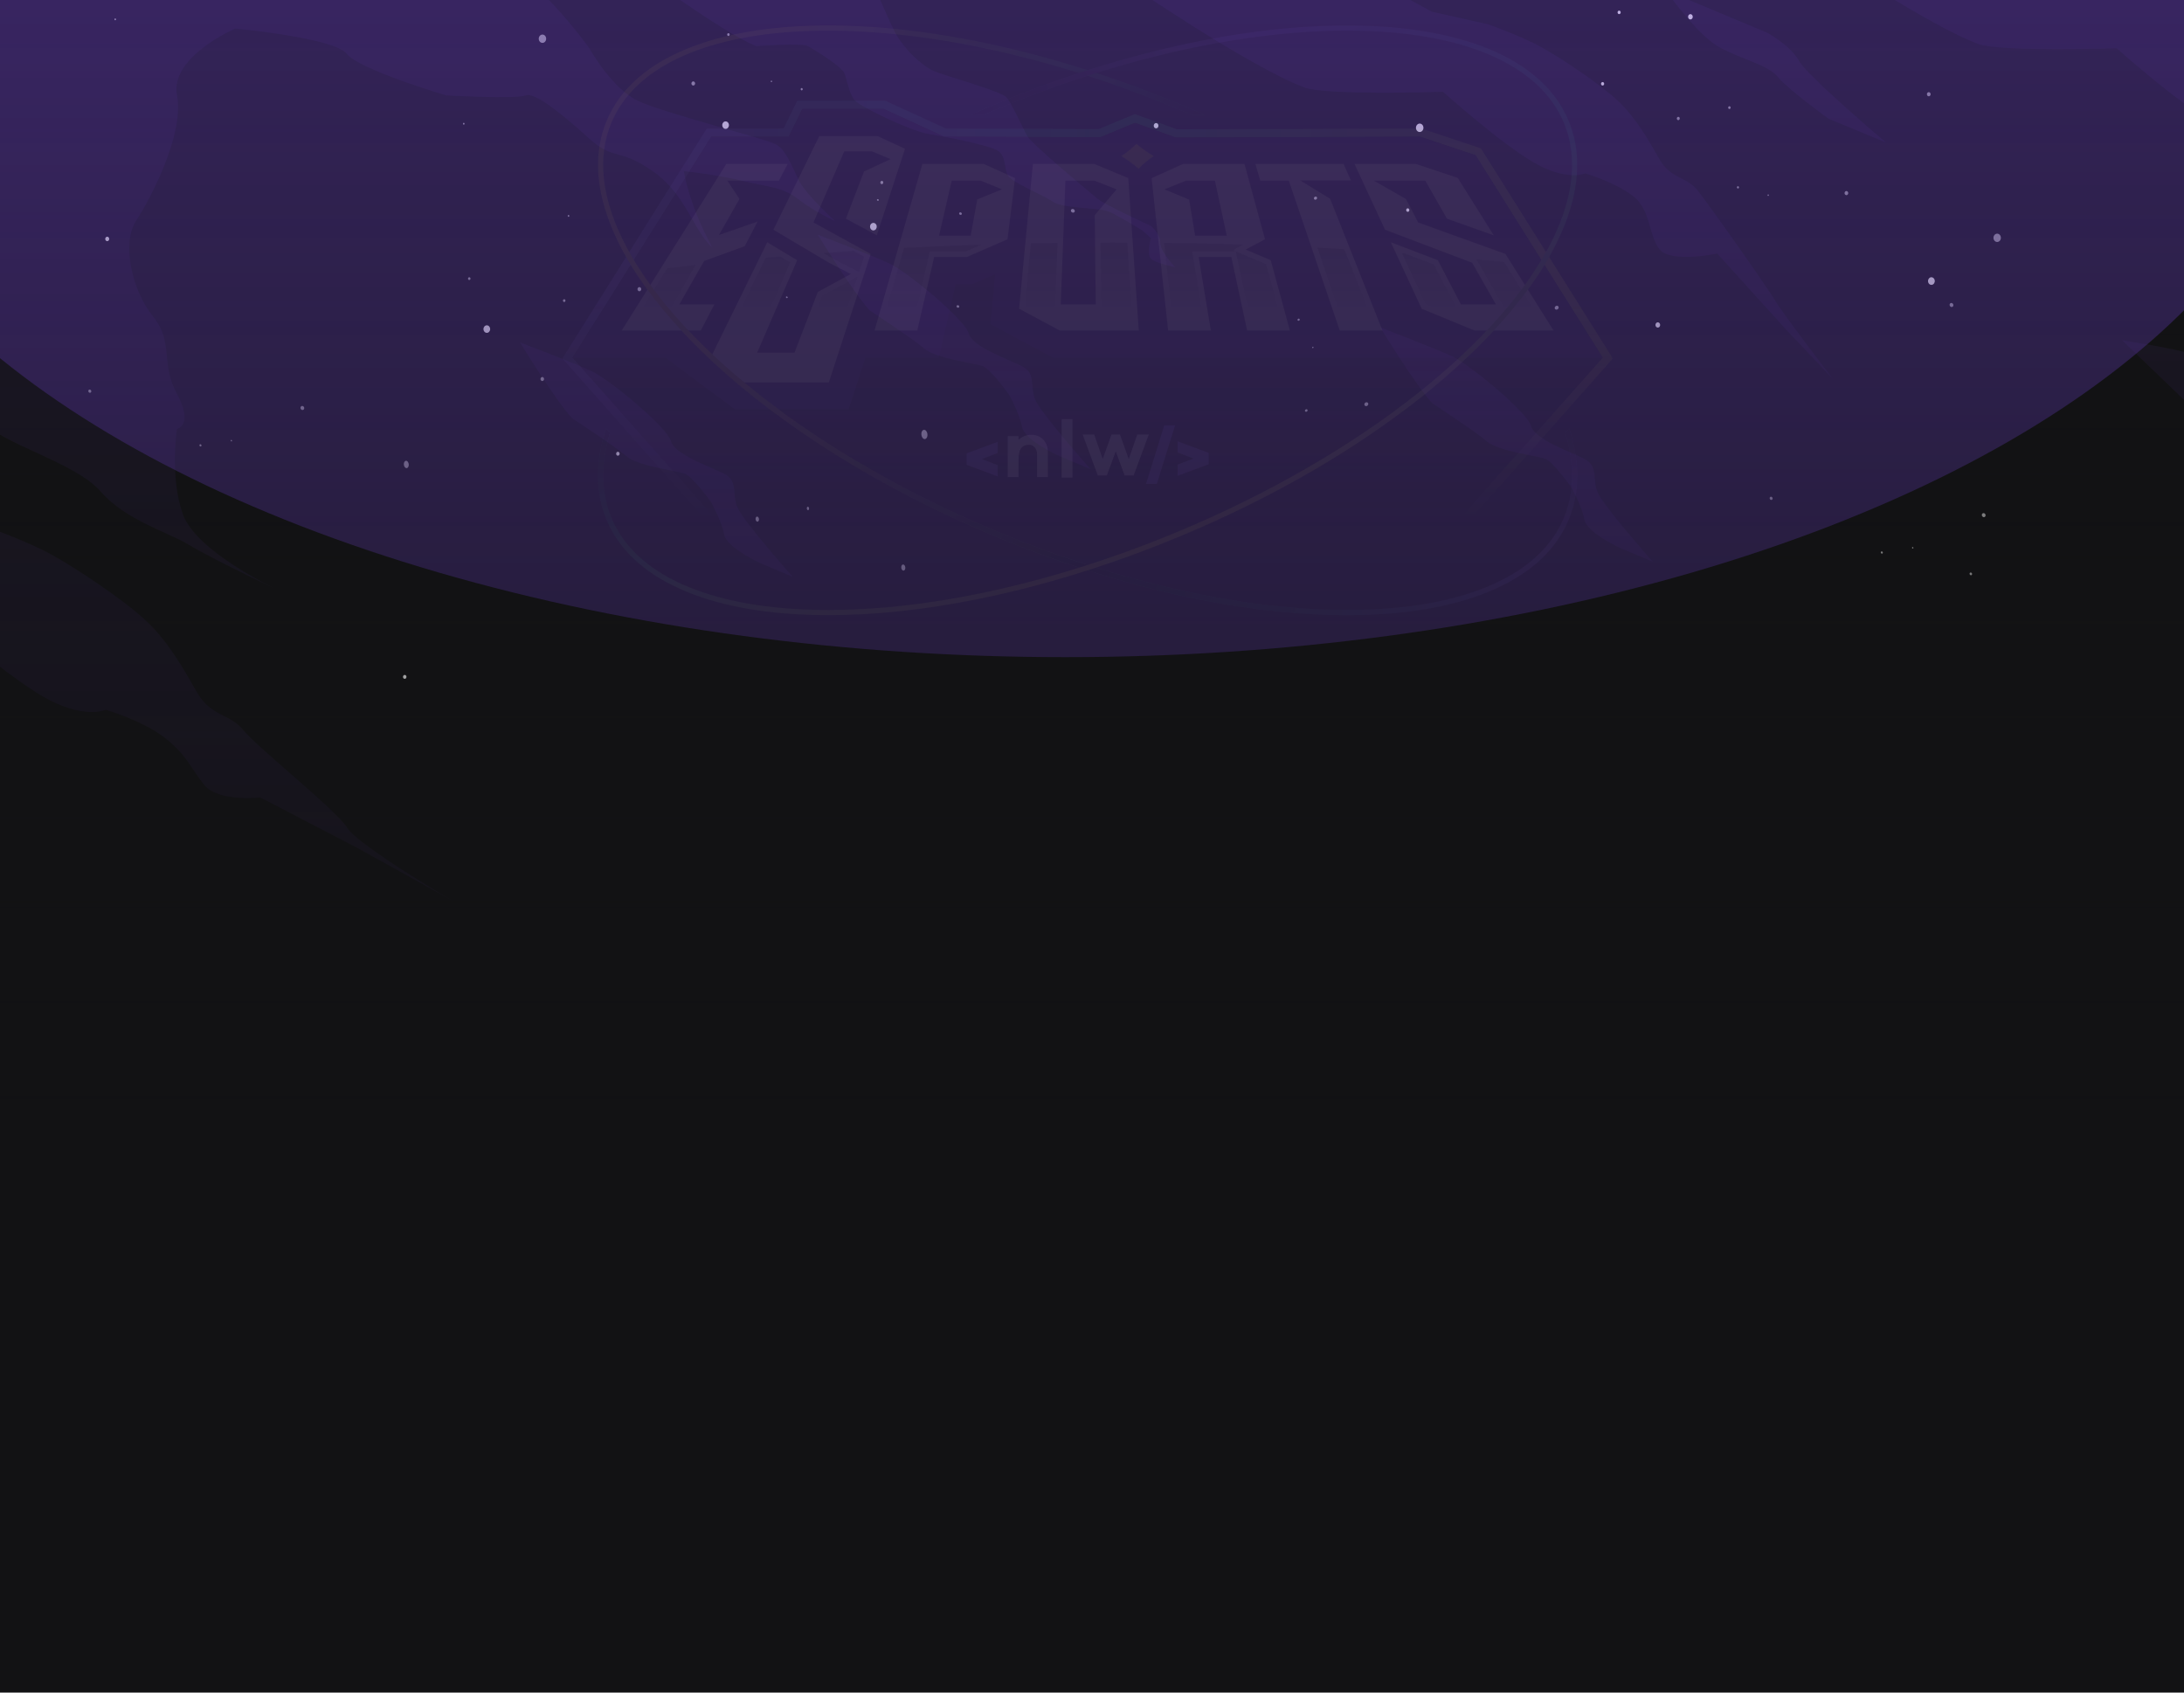 <svg width="1200" height="930" viewBox="0 0 1200 930" fill="none" xmlns="http://www.w3.org/2000/svg">
<g clip-path="url(#clip0_307_1884)">
<rect width="1200" height="930" fill="#121214"/>
<g clip-path="url(#clip1_307_1884)">
<rect width="1493.33" height="630" transform="translate(-147)" fill="#121214"/>
<g opacity="0.1">
<path fill-rule="evenodd" clip-rule="evenodd" d="M1163.02 26.529C1163.02 26.529 1194.09 54.357 1212.55 65.177C1231.02 75.997 1241.14 71.36 1241.14 71.36C1241.14 71.36 1257.44 76.118 1267.42 83.788C1277.39 91.458 1279.02 97.282 1285.2 105.013C1291.38 112.743 1310.28 110.625 1310.28 110.625L1353.37 132.982L1397.16 157.332C1397.16 157.332 1353.84 131.941 1349.25 124.21C1344.67 116.48 1309.09 88.368 1302.91 80.638C1296.72 72.907 1288.22 74.454 1282.04 63.635C1275.85 52.815 1268.9 40.443 1258.84 31.17C1248.8 21.893 1227.95 7.979 1216.73 1.795C1205.51 -4.388 1187.73 -10.572 1187.73 -10.572L1156.81 -17.529L1126.67 -34.006H988.309C988.309 -34.006 1056.18 12.62 1087.02 24.213C1098.69 28.597 1163.02 26.534 1163.02 26.534L1163.02 26.529Z" fill="#633BBC"/>
<path fill-rule="evenodd" clip-rule="evenodd" d="M477.909 170.639C477.909 170.639 501.293 185.928 507.83 191.53C514.368 197.132 535.84 199.625 540.047 201.182C544.254 202.739 554.335 216.749 554.335 216.749C554.335 216.749 560.145 227.109 561.535 234.536C562.93 241.963 581.577 250.371 581.577 250.371L599.268 257.844C599.268 257.844 571.854 227.023 568.795 219.555C565.731 212.083 569.483 205.237 561.54 201.187C553.592 197.142 534.273 190.605 532.261 183.132C530.249 175.659 498.805 149.51 488.845 144.843C478.885 140.171 449.343 128.967 449.343 128.967C449.343 128.967 468.535 160.375 477.914 170.649L477.909 170.639Z" fill="#633BBC"/>
<path fill-rule="evenodd" clip-rule="evenodd" d="M-37.684 335.008C-37.684 335.008 0.423 369.141 23.074 382.418C45.725 395.69 58.142 390.002 58.142 390.002C58.142 390.002 78.144 395.836 90.379 405.246C102.615 414.655 104.607 421.799 112.191 431.284C119.775 440.764 142.956 438.165 142.956 438.165L195.801 465.589L249.521 495.454C249.521 495.454 196.378 464.309 190.76 454.83C185.138 445.35 141.49 410.863 133.906 401.383C126.322 391.903 115.892 393.799 108.308 380.522C100.724 367.25 92.189 352.077 79.863 340.701C67.536 329.325 41.958 312.256 28.201 304.672C14.438 297.088 -7.368 289.499 -7.368 289.499L-45.293 280.965L-82.272 260.751H-252.001C-252.001 260.751 -168.755 317.944 -130.921 332.167C-116.612 337.546 -37.684 335.013 -37.684 335.013V335.008Z" fill="#633BBC"/>
<path fill-rule="evenodd" clip-rule="evenodd" d="M1226.59 246.164C1226.59 246.164 1278.23 274.937 1284.77 280.539C1291.3 286.141 1280.68 289.741 1283.74 293.028C1291.34 301.208 1330.44 312.185 1330.44 312.185C1330.44 312.185 1336.97 314.404 1338.36 321.831C1339.76 329.259 1348.51 334.067 1348.51 334.067L1366.2 341.54C1366.2 341.54 1328.8 310.193 1325.74 302.725C1322.67 295.252 1317.8 294.373 1309.86 290.328C1301.91 286.283 1275.46 275.66 1273.45 268.188C1271.43 260.715 1223.29 201.954 1213.32 197.288C1203.36 192.616 1165.87 186.918 1165.87 186.918C1165.87 186.918 1217.21 235.89 1226.59 246.164Z" fill="#633BBC"/>
<path fill-rule="evenodd" clip-rule="evenodd" d="M351.676 -15.76C351.676 -15.76 395.309 16.801 415.427 25.381C415.427 25.381 440.591 23.5 443.993 25.381C447.396 27.261 462.341 36.534 463.888 40.144C465.436 43.749 466.467 51.48 469.556 55.09C472.65 58.694 500.473 72.093 510.267 73.64C520.06 75.187 543.763 79.823 548.399 82.918C553.035 86.012 551.493 93.222 554.067 96.832C556.645 100.437 572.101 106.625 578.285 110.746C584.468 114.866 603.787 113.84 609.586 116.413C615.386 118.992 627.753 126.717 627.753 126.717L632.384 130.838C632.384 130.838 629.8 139.6 632.384 142.174C634.967 144.752 645.787 146.81 645.787 146.81C645.787 146.81 637.541 138.564 637.541 133.412C637.541 128.26 632.384 124.134 632.384 124.134C632.384 124.134 606.624 112.283 603.014 109.188C599.409 106.094 566.939 79.297 564.366 74.661C561.787 70.025 556.12 57.142 553.03 53.532C549.936 49.927 520.566 42.197 513.351 39.102C506.136 36.008 496.853 26.736 492.475 19.005C488.102 11.274 479.855 -10.123 477.277 -12.944C474.698 -15.765 469.03 -15.765 469.03 -15.765H351.666L351.676 -15.76Z" fill="#633BBC"/>
<path fill-rule="evenodd" clip-rule="evenodd" d="M786.896 221.543C786.896 221.543 810.28 236.832 816.817 242.434C823.355 248.036 844.827 250.529 849.034 252.086C853.24 253.643 863.322 267.654 863.322 267.654C863.322 267.654 869.131 278.013 870.522 285.44C871.917 292.868 890.564 301.276 890.564 301.276L908.255 308.748C908.255 308.748 880.841 277.927 877.782 270.46C874.718 262.987 878.47 256.141 870.527 252.091C862.579 248.046 843.26 241.509 841.248 234.036C839.235 226.564 807.792 200.414 797.832 195.747C787.872 191.076 758.33 179.872 758.33 179.872C758.33 179.872 777.522 211.279 786.901 221.553L786.896 221.543Z" fill="#633BBC"/>
<path fill-rule="evenodd" clip-rule="evenodd" d="M792.835 50.443C792.835 50.443 823.904 78.271 842.368 89.091C860.833 99.911 870.955 95.275 870.955 95.275C870.955 95.275 887.26 100.032 897.236 107.702C907.211 115.372 905.664 129.286 911.848 137.017C918.031 144.747 943.538 139.337 943.538 139.337L981.762 181.56L1007.03 208.129C1007.03 208.129 979.754 172.57 975.174 164.845C970.593 157.114 938.902 112.283 932.714 104.552C926.53 96.822 918.026 98.369 911.843 87.549C905.659 76.729 898.702 64.357 888.651 55.085C878.605 45.807 857.754 31.893 846.535 25.709C835.315 19.526 817.538 13.342 817.538 13.342L786.621 6.385L756.478 -10.092H618.116C618.116 -10.092 685.982 36.534 716.823 48.127C728.493 52.511 792.83 50.448 792.83 50.448L792.835 50.443Z" fill="#633BBC"/>
<path fill-rule="evenodd" clip-rule="evenodd" d="M915.139 -5.4C915.139 -5.4 931.956 18.56 943.999 25.517C956.037 32.474 971.261 35.437 976.954 42.394C982.647 49.351 1004.68 65.257 1004.68 65.257L1036.31 78.337C1036.31 78.337 993.244 41.934 988.527 33.465C983.81 25.002 971.144 18.045 971.144 18.045L915.139 -5.4Z" fill="#633BBC"/>
<path fill-rule="evenodd" clip-rule="evenodd" d="M-164.501 136.072C-164.501 136.072 -110.397 175.211 -99.537 184.625C-88.677 194.039 -59.504 193.326 -49.847 203.206C-40.19 213.085 -22.873 217.413 -10.749 230.836C1.375 244.255 41.53 254.144 55.216 269.98C68.908 285.815 92.191 292.302 103.925 299.451C115.66 306.6 152.028 323.917 152.028 323.917C152.028 323.917 107.632 303.137 100.391 282.357C93.151 261.577 97.262 235.68 97.262 235.68C97.262 235.68 106.565 233.642 97.262 216.437C87.959 199.232 95.73 188.265 84.05 173.835C72.371 159.406 66.784 133.428 74.773 121.309C82.761 109.19 101.372 73.606 97.262 52.436C93.151 31.262 129.281 15.679 129.281 15.679C129.281 15.679 183.916 20.877 190.484 29.533C197.051 38.194 245.134 52.436 245.134 52.436C245.134 52.436 283.554 54.56 288.792 52.436C294.025 50.313 310.492 64.166 323.906 76.285C337.319 88.41 339.933 81.023 358.56 93.996C377.191 106.97 380.75 126.557 391.439 136.077C391.439 136.077 379.476 115.171 375.714 93.996C375.714 93.996 394.851 96.105 408.705 99.568C422.558 103.031 429.197 102.263 438.767 109.574C448.338 116.885 458.875 121.501 458.875 121.501C458.875 121.501 442.666 106.879 438.767 98.795C434.869 90.715 431.79 82.631 426.79 79.552C421.79 76.472 365.188 62.194 350.687 55.48C336.187 48.766 323.906 26.641 323.906 26.641C323.906 26.641 290.718 -19.985 269.782 -20.693C248.845 -21.401 212.144 -31.478 198.781 -40.897C185.418 -50.316 141.319 -103.834 141.319 -103.834H-157.14L-164.501 136.072Z" fill="#633BBC"/>
<path fill-rule="evenodd" clip-rule="evenodd" d="M314.252 229.773C314.252 229.773 337.636 245.062 344.174 250.664C350.711 256.266 372.184 258.759 376.39 260.316C380.597 261.873 390.679 275.883 390.679 275.883C390.679 275.883 396.488 286.243 397.878 293.67C399.274 301.098 417.92 309.506 417.92 309.506L435.611 316.978C435.611 316.978 408.198 286.157 405.139 278.689C402.075 271.217 405.826 264.371 397.883 260.321C389.935 256.276 370.616 249.739 368.604 242.266C366.592 234.793 335.149 208.644 325.189 203.977C315.228 199.306 285.686 188.102 285.686 188.102C285.686 188.102 304.879 219.509 314.258 229.783L314.252 229.773Z" fill="#633BBC"/>
</g>
<path d="M928.806 10.683C928.098 10.683 927.523 10.029 927.523 9.223C927.523 8.418 928.098 7.764 928.806 7.764C929.515 7.764 930.089 8.418 930.089 9.223C930.089 10.029 929.515 10.683 928.806 10.683Z" fill="white"/>
<path d="M888.773 6.798C888.773 7.325 889.16 7.765 889.634 7.765C890.109 7.765 890.495 7.325 890.495 6.798C890.495 6.27 890.109 5.831 889.634 5.831C889.16 5.831 888.773 6.27 888.773 6.798Z" fill="white"/>
<path d="M911.445 177.241C910.812 176.89 910.039 177.188 909.723 177.909C909.406 178.63 909.67 179.509 910.32 179.861C910.97 180.212 911.726 179.913 912.042 179.193C912.359 178.472 912.095 177.593 911.445 177.241Z" fill="white"/>
<path d="M880.936 45.176C880.515 44.948 879.987 45.141 879.777 45.616C879.566 46.091 879.741 46.671 880.163 46.917C880.585 47.145 881.112 46.952 881.323 46.477C881.534 46.003 881.358 45.422 880.936 45.176Z" fill="white"/>
<path d="M1060.85 152.367C1059.85 152.596 1059.18 153.686 1059.39 154.829C1059.58 155.971 1060.57 156.692 1061.57 156.481C1062.57 156.253 1063.24 155.163 1063.03 154.02C1062.83 152.895 1061.85 152.156 1060.85 152.367Z" fill="white"/>
<g opacity="0.64">
<path d="M955.475 103.053C955.528 102.702 955.317 102.385 955.019 102.315C954.72 102.262 954.421 102.491 954.368 102.825C954.316 103.177 954.527 103.493 954.825 103.563C955.124 103.634 955.423 103.388 955.475 103.053Z" fill="white"/>
<path d="M971.911 107.307C971.946 107.079 971.806 106.868 971.612 106.815C971.401 106.78 971.208 106.938 971.173 107.167C971.138 107.395 971.278 107.606 971.472 107.659C971.683 107.694 971.876 107.536 971.911 107.307Z" fill="white"/>
<path d="M1013.91 107.024C1014.37 107.393 1015 107.27 1015.32 106.76C1015.65 106.25 1015.55 105.547 1015.09 105.178C1014.64 104.809 1014 104.932 1013.69 105.441C1013.35 105.951 1013.46 106.655 1013.91 107.024Z" fill="white"/>
<path d="M949.829 59.749C950.128 59.995 950.549 59.925 950.778 59.573C950.989 59.239 950.936 58.765 950.62 58.519C950.321 58.272 949.899 58.343 949.671 58.694C949.46 59.028 949.513 59.503 949.829 59.749Z" fill="white"/>
<path d="M922.155 66.009C922.594 66.009 922.946 65.587 922.946 65.077C922.946 64.567 922.559 64.181 922.12 64.198C921.68 64.198 921.329 64.62 921.329 65.13C921.329 65.64 921.716 66.027 922.155 66.009Z" fill="white"/>
<path d="M1058.74 51.771C1058.74 52.404 1059.2 52.913 1059.76 52.913C1060.32 52.913 1060.78 52.404 1060.78 51.771C1060.78 51.138 1060.32 50.628 1059.76 50.628C1059.2 50.628 1058.74 51.138 1058.74 51.771Z" fill="white"/>
<path d="M1095.31 130.672C1095.31 131.937 1096.23 132.957 1097.35 132.957C1098.48 132.957 1099.39 131.937 1099.39 130.672C1099.39 129.406 1098.48 128.386 1097.35 128.386C1096.23 128.386 1095.31 129.406 1095.31 130.672Z" fill="white"/>
</g>
<g opacity="0.64">
<path d="M63.631 10.267C63.455 10.074 63.174 10.074 62.998 10.267C62.822 10.46 62.822 10.794 62.998 10.988C63.174 11.181 63.455 11.181 63.631 10.988C63.806 10.794 63.806 10.46 63.631 10.267Z" fill="white"/>
</g>
<g opacity="0.64">
<path d="M527.2 117.805C527.481 118.104 527.956 118.174 528.255 117.928C528.553 117.699 528.571 117.26 528.272 116.943C527.991 116.644 527.517 116.574 527.218 116.82C526.919 117.049 526.901 117.488 527.2 117.805Z" fill="white"/>
<path d="M481.99 110.156C482.183 110.367 482.499 110.402 482.693 110.244C482.886 110.086 482.903 109.787 482.693 109.594C482.499 109.383 482.183 109.347 481.99 109.506C481.796 109.664 481.779 109.963 481.99 110.156Z" fill="white"/>
<path d="M526.101 167.699C525.714 167.769 525.486 168.138 525.609 168.525C525.732 168.912 526.154 169.14 526.54 169.07C526.927 169 527.155 168.63 527.032 168.244C526.909 167.857 526.488 167.628 526.101 167.699Z" fill="white"/>
<path d="M432.165 162.883C431.902 162.936 431.761 163.182 431.849 163.428C431.937 163.674 432.218 163.85 432.464 163.797C432.728 163.744 432.868 163.498 432.78 163.252C432.692 163.006 432.411 162.83 432.165 162.883Z" fill="white"/>
<path d="M588.594 115.169C588.26 115.591 588.366 116.224 588.858 116.593C589.35 116.962 590.017 116.927 590.351 116.505C590.685 116.083 590.58 115.45 590.088 115.081C589.596 114.712 588.928 114.747 588.594 115.169Z" fill="white"/>
</g>
<g opacity="0.64">
<path d="M309.519 164.651C309.256 164.95 309.238 165.424 309.519 165.723C309.8 166.022 310.205 166.04 310.486 165.723C310.749 165.424 310.767 164.95 310.486 164.651C310.222 164.352 309.8 164.335 309.519 164.651Z" fill="white"/>
<path d="M312.065 118.27C311.889 118.463 311.889 118.78 312.065 118.991C312.24 119.184 312.521 119.202 312.697 118.991C312.873 118.797 312.873 118.463 312.697 118.27C312.521 118.076 312.24 118.059 312.065 118.27Z" fill="white"/>
<path d="M258.485 152.853C258.362 152.449 257.992 152.238 257.623 152.361C257.272 152.484 257.079 152.923 257.184 153.328C257.307 153.732 257.676 153.943 258.045 153.82C258.397 153.697 258.59 153.257 258.485 152.853Z" fill="white"/>
<path d="M255.24 67.814C255.169 67.55 254.906 67.41 254.677 67.498C254.449 67.585 254.308 67.867 254.396 68.148C254.466 68.412 254.73 68.552 254.958 68.465C255.187 68.377 255.327 68.095 255.24 67.814Z" fill="white"/>
<path d="M298.511 207.347C298.071 206.995 297.456 207.136 297.158 207.628C296.859 208.121 296.964 208.806 297.404 209.158C297.843 209.509 298.458 209.369 298.757 208.877C299.056 208.384 298.95 207.699 298.511 207.347Z" fill="white"/>
</g>
<g opacity="0.64">
<path d="M439.941 48.897C439.889 49.249 440.1 49.565 440.398 49.636C440.697 49.688 440.996 49.46 441.048 49.126C441.101 48.774 440.89 48.458 440.592 48.388C440.293 48.317 439.994 48.563 439.941 48.897Z" fill="white"/>
<path d="M423.499 44.645C423.463 44.873 423.604 45.084 423.797 45.137C424.008 45.172 424.201 45.014 424.237 44.786C424.272 44.557 424.131 44.346 423.938 44.293C423.727 44.258 423.534 44.416 423.499 44.645Z" fill="white"/>
<path d="M381.497 44.943C381.04 44.574 380.408 44.697 380.091 45.207C379.758 45.717 379.863 46.42 380.32 46.789C380.777 47.158 381.409 47.035 381.726 46.526C382.06 46.016 381.954 45.312 381.497 44.943Z" fill="white"/>
<path d="M400.616 18.378C400.318 18.131 399.896 18.202 399.667 18.553C399.457 18.887 399.509 19.362 399.826 19.608C400.124 19.854 400.546 19.784 400.774 19.432C401.003 19.081 400.933 18.624 400.616 18.378Z" fill="white"/>
<path d="M484.493 99.373C484.054 99.373 483.703 99.795 483.703 100.305C483.703 100.814 484.089 101.201 484.529 101.184C484.968 101.184 485.319 100.762 485.319 100.252C485.319 99.742 484.933 99.355 484.493 99.373Z" fill="white"/>
<path d="M351.298 160.03C350.735 160.03 350.279 159.518 350.279 158.887C350.279 158.256 350.735 157.744 351.298 157.744C351.861 157.744 352.317 158.256 352.317 158.887C352.317 159.518 351.861 160.03 351.298 160.03Z" fill="white"/>
<path d="M300.092 21.279C300.092 20.013 299.178 18.994 298.053 18.994C296.928 18.994 296.015 20.013 296.015 21.279C296.015 22.545 296.928 23.565 298.053 23.565C299.178 23.565 300.092 22.545 300.092 21.279Z" fill="white"/>
</g>
<g opacity="0.64">
<path d="M1034.51 303.47C1034.42 303.136 1034.11 302.907 1033.81 302.978C1033.51 303.048 1033.33 303.364 1033.42 303.698C1033.51 304.033 1033.83 304.261 1034.13 304.191C1034.42 304.12 1034.6 303.804 1034.51 303.47Z" fill="white"/>
<path d="M1051.31 300.904C1051.26 300.676 1051.05 300.535 1050.83 300.57C1050.62 300.605 1050.52 300.834 1050.57 301.062C1050.62 301.291 1050.83 301.432 1051.05 301.396C1051.26 301.361 1051.36 301.133 1051.31 300.904Z" fill="white"/>
<path d="M1089.77 284.134C1090.34 284.292 1090.86 283.94 1090.97 283.342C1091.07 282.745 1090.69 282.129 1090.13 281.971C1089.56 281.813 1089.04 282.165 1088.93 282.762C1088.83 283.36 1089.21 283.975 1089.77 284.134Z" fill="white"/>
<path d="M1082.76 316.043C1083.13 316.148 1083.5 315.92 1083.55 315.516C1083.62 315.111 1083.36 314.707 1082.99 314.601C1082.62 314.496 1082.25 314.724 1082.2 315.129C1082.13 315.533 1082.39 315.937 1082.76 316.043Z" fill="white"/>
<path d="M973.535 274.64C973.939 274.447 974.097 273.937 973.886 273.48C973.676 273.023 973.183 272.812 972.779 272.987C972.375 273.181 972.217 273.691 972.428 274.148C972.639 274.605 973.131 274.816 973.535 274.64Z" fill="white"/>
<path d="M1071.32 167.976C1071.57 168.556 1072.2 168.855 1072.71 168.627C1073.22 168.398 1073.45 167.765 1073.18 167.185C1072.92 166.605 1072.3 166.306 1071.79 166.535C1071.28 166.763 1071.06 167.396 1071.32 167.976Z" fill="white"/>
</g>
<g opacity="0.64">
<path d="M416.984 284.971C416.844 284.215 416.316 283.705 415.824 283.863C415.332 284.004 415.034 284.76 415.192 285.516C415.35 286.272 415.86 286.781 416.352 286.623C416.844 286.465 417.142 285.727 416.984 284.971Z" fill="white"/>
<path d="M444.524 279.185C444.436 278.675 444.085 278.341 443.751 278.447C443.417 278.552 443.224 279.045 443.329 279.555C443.417 280.064 443.768 280.398 444.102 280.293C444.436 280.187 444.629 279.695 444.524 279.185Z" fill="white"/>
<path d="M507.629 241.162C508.543 241.531 509.421 240.722 509.579 239.369C509.738 238.015 509.123 236.626 508.209 236.257C507.295 235.888 506.416 236.696 506.258 238.05C506.1 239.404 506.715 240.793 507.629 241.162Z" fill="white"/>
<path d="M496.12 313.485C496.735 313.731 497.315 313.186 497.42 312.29C497.526 311.393 497.121 310.461 496.506 310.215C495.891 309.969 495.311 310.514 495.206 311.411C495.1 312.307 495.505 313.239 496.12 313.485Z" fill="white"/>
<path d="M223.869 257.071C224.537 256.649 224.8 255.471 224.449 254.434C224.097 253.396 223.289 252.904 222.621 253.326C221.953 253.748 221.69 254.926 222.041 255.963C222.393 257 223.201 257.493 223.869 257.071Z" fill="white"/>
</g>
<g opacity="0.64">
<path d="M713.821 176.151C714.12 175.957 714.225 175.588 714.067 175.325C713.909 175.061 713.54 174.99 713.241 175.184C712.942 175.377 712.837 175.746 712.995 176.01C713.153 176.274 713.522 176.344 713.821 176.151Z" fill="white"/>
<path d="M721.533 191.218C721.727 191.095 721.797 190.849 721.691 190.673C721.586 190.498 721.34 190.462 721.147 190.586C720.953 190.709 720.883 190.955 720.989 191.131C721.094 191.306 721.34 191.341 721.533 191.218Z" fill="white"/>
<path d="M749.653 222.264C749.67 222.844 750.18 223.231 750.777 223.143C751.375 223.055 751.849 222.493 751.814 221.912C751.797 221.332 751.287 220.946 750.69 221.033C750.092 221.121 749.618 221.684 749.653 222.264Z" fill="white"/>
<path d="M717.001 225.676C717.001 226.063 717.352 226.327 717.756 226.257C718.16 226.186 718.459 225.835 718.459 225.448C718.459 225.061 718.108 224.797 717.704 224.868C717.299 224.938 717.001 225.29 717.001 225.676Z" fill="white"/>
<path d="M722.122 109.502C722.42 109.819 722.983 109.819 723.352 109.467C723.721 109.133 723.773 108.588 723.475 108.254C723.176 107.937 722.614 107.938 722.245 108.289C721.876 108.623 721.823 109.168 722.122 109.502Z" fill="white"/>
<path d="M854.646 168.311C854.171 168.733 854.083 169.401 854.452 169.823C854.821 170.245 855.507 170.245 855.981 169.823C856.456 169.401 856.544 168.733 856.175 168.311C855.805 167.889 855.12 167.889 854.646 168.311Z" fill="white"/>
</g>
<g opacity="0.64">
<path d="M110.691 244.593C110.603 244.259 110.287 244.03 109.988 244.101C109.689 244.171 109.514 244.487 109.601 244.822C109.689 245.156 110.006 245.384 110.304 245.314C110.603 245.243 110.779 244.927 110.691 244.593Z" fill="white"/>
<path d="M127.486 242.045C127.433 241.817 127.222 241.676 127.011 241.711C126.8 241.747 126.695 241.975 126.747 242.204C126.8 242.432 127.011 242.573 127.222 242.538C127.433 242.502 127.538 242.274 127.486 242.045Z" fill="white"/>
<path d="M165.953 225.252C166.516 225.41 167.043 225.058 167.148 224.461C167.254 223.863 166.867 223.248 166.305 223.089C165.743 222.931 165.215 223.283 165.11 223.881C165.004 224.478 165.391 225.094 165.953 225.252Z" fill="white"/>
<path d="M49.721 215.762C50.125 215.568 50.283 215.059 50.072 214.601C49.862 214.144 49.37 213.933 48.965 214.109C48.561 214.303 48.403 214.812 48.614 215.27C48.825 215.727 49.317 215.938 49.721 215.762Z" fill="white"/>
</g>
<path d="M781.888 69.172C781.378 68.03 780.148 67.573 779.129 68.153C778.11 68.733 777.706 70.122 778.215 71.265C778.725 72.407 779.955 72.864 780.974 72.284C781.993 71.704 782.397 70.315 781.888 69.172Z" fill="white"/>
<path d="M635.225 70.527C635.946 70.527 636.508 69.859 636.508 69.05C636.508 68.241 635.911 67.608 635.208 67.608C634.487 67.608 633.925 68.276 633.925 69.085C633.925 69.894 634.522 70.527 635.225 70.527Z" fill="white"/>
<path d="M773.51 116.395C773.985 116.395 774.371 115.956 774.354 115.411C774.354 114.883 773.95 114.444 773.475 114.461C773.001 114.461 772.614 114.901 772.632 115.446C772.632 115.973 773.036 116.413 773.51 116.395Z" fill="white"/>
<path d="M481.526 123.602C481.069 122.582 479.962 122.178 479.048 122.688C478.134 123.197 477.783 124.446 478.24 125.465C478.697 126.485 479.804 126.889 480.717 126.38C481.631 125.87 481.983 124.621 481.526 123.602Z" fill="white"/>
<path d="M339.508 250.393C340.035 250.393 340.457 249.901 340.457 249.303C340.457 248.705 340.017 248.23 339.49 248.23C338.963 248.23 338.541 248.723 338.541 249.32C338.541 249.918 338.981 250.393 339.508 250.393Z" fill="white"/>
<path d="M398.701 70.828C399.72 70.828 400.528 69.878 400.51 68.736C400.51 67.593 399.667 66.678 398.648 66.696C397.629 66.714 396.82 67.645 396.838 68.788C396.838 69.931 397.681 70.845 398.701 70.828Z" fill="white"/>
<path d="M59.58 132.255C60.055 131.833 60.143 131.059 59.774 130.532C59.405 130.004 58.719 129.899 58.245 130.321C57.77 130.743 57.682 131.516 58.051 132.044C58.42 132.571 59.106 132.677 59.58 132.255Z" fill="white"/>
<path d="M222.385 372.999C222.912 372.999 223.334 372.507 223.334 371.909C223.334 371.311 222.894 370.837 222.367 370.837C221.84 370.837 221.418 371.329 221.418 371.927C221.418 372.524 221.857 372.999 222.385 372.999Z" fill="white"/>
<path d="M267.507 182.883C268.526 182.883 269.335 181.934 269.317 180.791C269.317 179.648 268.473 178.734 267.454 178.751C266.435 178.769 265.627 179.701 265.644 180.844C265.644 181.986 266.488 182.9 267.507 182.883Z" fill="white"/>
<g opacity="0.4" filter="url(#filter0_f_307_1884)">
<ellipse cx="585.374" cy="14" rx="688.625" ry="347.083" fill="#633BBC"/>
</g>
<rect opacity="0.8" width="1493.33" height="756" transform="matrix(1 0 0 -1 -147.001 756)" fill="url(#paint0_linear_307_1884)"/>
<g opacity="0.05">
<g clip-path="url(#clip2_307_1884)">
<mask id="mask0_307_1884" style="mask-type:alpha" maskUnits="userSpaceOnUse" x="309" y="48" width="577" height="252">
<rect x="309" y="48.53" width="576.998" height="251.217" fill="url(#paint1_linear_307_1884)"/>
</mask>
<g mask="url(#mask0_307_1884)">
<path d="M813.681 81.524L781.068 70.629L646.757 71.05L623.507 62.697L603.835 70.869L519.772 70.639L486.463 55.366H438.031L430.54 70.634H388.329L309 196.963L397.306 296.64H797.882L886.189 196.963L813.676 81.519L813.681 81.524ZM795.846 292.121H399.343L314.635 196.503L390.836 75.153H433.367L440.854 59.885H485.477L518.776 75.153L604.73 75.388L623.622 67.537L645.971 75.569L780.337 75.148L810.708 85.292L880.554 196.493L795.846 292.111V292.121Z" fill="url(#paint2_linear_307_1884)"/>
</g>
<path d="M880.559 196.503L795.845 292.115H399.343L314.635 196.503L390.836 75.153H433.367L440.854 59.885H485.477L518.781 75.153L604.73 75.393L623.622 67.541L645.971 75.573L780.337 75.153L810.708 85.302L880.559 196.503Z" fill="url(#paint3_linear_307_1884)"/>
<path d="M880.547 196.502L810.712 85.301L780.331 75.158L645.975 75.568L623.626 67.536L604.724 75.388L518.775 75.158L485.476 59.889H440.858L433.371 75.158H390.844L314.639 196.502H365.598L404.006 225.052H466.21L475.523 196.502H515.872L525.145 156.108H534.348L546.779 150.693L544.172 178.107L578.542 196.502H880.547Z" fill="#4A357D"/>
<path d="M341.623 181.585H385.036L392.497 167.272H373.245L386.867 143.392L409.186 135.265L416.238 121.753L394.994 129.144L406.299 109.322L399.638 99.259H412.044H427.968L432.757 90.076H399.093L341.623 181.585Z" fill="white"/>
<path d="M450.162 74.802L424.96 126.226L455.517 144.362L467.507 150.557L449.361 160.411L436.555 193.785H416.002L437.981 142.976L421.562 133.157L390.52 196.487L408.931 210.134H455.386L478.401 139.553L446.949 122.243L463.879 83.109H479.012L489.311 87.438L474.743 94.239L464.8 120.166L481.749 129.274L497.243 81.758L482.2 74.802H450.162Z" fill="white"/>
<path d="M506.816 90.075L480.533 181.584H503.988L513.266 141.189H531.242L553.571 131.466L557.71 97.867L540.475 90.075H506.811H506.816ZM536.957 109.587L533.354 129.529H515.949L522.9 99.253H538.823L550.574 104.032L536.957 109.582V109.587Z" fill="white"/>
<path d="M567.529 90.075L559.962 169.639L582.281 181.584H625.694L619.924 97.867L601.198 90.075H567.534H567.529ZM601.513 118.229L602.073 167.266H582.822L585.379 99.253H601.303L613.538 104.032L601.518 118.229H601.513Z" fill="white"/>
<path d="M632.76 97.901L641.843 181.584H665.298L658.587 141.189H676.563L685.25 181.584H708.71L698.186 142.975L684.379 137.13L695.049 131.466L683.764 90.075H650.1L632.76 97.901ZM674.061 129.529H656.655L653.363 109.692L639.781 104.037L651.626 99.258H667.55L674.061 129.534V129.529Z" fill="white"/>
<path d="M692.466 99.258H708.145L736.124 181.584H759.584L730.819 109.201L714.39 99.148H742.254L738.221 90.075H689.789L692.466 99.258Z" fill="white"/>
<path d="M820.717 129.274L800.925 97.761L777.905 90.075H744.241L761.015 126.226L808.872 144.362L821.943 167.271H802.686L790.02 142.975L764.228 133.157L781.153 169.639L810.153 181.584H853.565L827.167 139.553L779.206 122.243L772.485 109.351L754.825 99.258H783.144L795.07 120.166L820.717 129.274Z" fill="white"/>
<path d="M624.411 79.11C621.954 81.507 619.171 83.729 616.114 85.746C619.457 87.783 622.634 90.105 625.602 92.672C628.119 90.105 630.891 87.783 633.874 85.746C630.461 83.729 627.288 81.507 624.411 79.11Z" fill="#E2D45C"/>
<path d="M368.077 170.274L382.164 145.573C376.939 146.168 371.76 146.779 366.625 147.415L347.054 178.581H383.215L387.544 170.274H368.077Z" fill="url(#paint4_linear_307_1884)"/>
<path d="M469.079 137.851C463.484 138.216 457.924 138.606 452.4 139.022L456.974 141.734L472.002 149.496L474.774 140.983L469.079 137.851ZM451.764 162.517L438.623 196.787H411.434L434.184 144.201L428.709 140.928C426.047 141.159 423.39 141.394 420.747 141.639L394.319 195.561L409.923 207.131H453.205L471.191 151.973L451.764 162.517Z" fill="url(#paint5_linear_307_1884)"/>
<path d="M539.266 134.423L530.623 138.186H510.881L501.603 178.581H484.524L496.689 136.219C510.691 135.484 524.888 134.883 539.266 134.423Z" fill="url(#paint6_linear_307_1884)"/>
<path d="M622.476 178.581H583.037L563.14 167.937L566.398 133.713C571.277 133.613 576.171 133.532 581.085 133.467L579.704 170.274H605.111L604.691 133.272C606.938 133.267 609.19 133.262 611.447 133.262C614.089 133.262 616.726 133.267 619.353 133.277L622.476 178.581Z" fill="url(#paint7_linear_307_1884)"/>
<path d="M704.783 178.581H687.678L678.99 138.186H655.045L661.755 178.581H644.535L639.636 133.437C654.289 133.617 668.786 133.942 683.109 134.403L677.399 137.436L695.675 145.172L704.783 178.581Z" fill="url(#paint8_linear_307_1884)"/>
<path d="M738.598 136.905C733.704 136.62 728.784 136.349 723.84 136.099L738.278 178.581H755.162L738.598 136.905Z" fill="url(#paint9_linear_307_1884)"/>
<path d="M826.429 144.017C821.41 143.491 816.355 142.981 811.261 142.49L827.114 170.274H800.867L787.886 145.378L771.356 139.082C770.986 139.052 770.621 139.027 770.25 139.002L783.387 167.312L810.745 178.582H848.138L826.429 144.017Z" fill="url(#paint10_linear_307_1884)"/>
<path fill-rule="evenodd" clip-rule="evenodd" d="M548.198 248.923V242.748L531.138 249.093H531.103V255.429H531.138L548.198 261.774V255.589L539.455 252.246L548.198 248.923Z" fill="#996DFF"/>
<path fill-rule="evenodd" clip-rule="evenodd" d="M647.014 261.454V255.279L655.751 251.956L647.014 248.633V242.458L664.049 248.798H664.089V255.139H664.049L647.014 261.449V261.454ZM639.698 233.735L629.679 265.893H635.629L645.648 233.735H639.698Z" fill="#996DFF"/>
<path fill-rule="evenodd" clip-rule="evenodd" d="M573.265 241.582C574.957 243.443 575.847 245.895 575.742 248.408V262.104H569.792V249.664C569.862 248.277 569.417 246.916 568.551 245.835C567.725 244.874 566.504 244.344 565.238 244.399C561.515 244.399 559.648 246.981 559.648 252.151V262.109H553.698V239.62H559.648V241.652C561.535 239.815 564.097 238.839 566.73 238.949C569.182 238.844 571.564 239.805 573.26 241.582H573.265Z" fill="white"/>
<path fill-rule="evenodd" clip-rule="evenodd" d="M583.314 230.267V262.425H589.264V230.267H583.314Z" fill="white"/>
<path fill-rule="evenodd" clip-rule="evenodd" d="M622.882 261.249H617.918L613.053 248.002L608.144 261.249H603.19L594.853 238.719H601.208L605.892 252.191L610.721 238.719H615.36L620.19 252.236L624.874 238.719H631.229L622.882 261.249Z" fill="white"/>
<path d="M333.257 66.506C339.993 50.237 353.594 37.416 373.672 28.403C392.908 19.765 417.284 14.961 446.114 14.13C505.215 12.424 576.562 27.547 646.998 56.727C652.062 58.824 657.081 60.976 662.046 63.183L655.025 63.203C652.012 61.897 648.974 60.611 645.912 59.344C501.602 -0.427 362.517 3.271 335.874 67.592C328.157 86.218 330.704 107.911 341.724 130.791C368.742 186.93 446.745 250.189 549.273 292.656C559.192 296.765 569.12 300.588 579.034 304.126C639.181 325.605 698.587 336.489 748.991 335.033C777.45 334.212 801.456 329.493 820.353 321.011C839.754 312.303 852.861 299.987 859.311 284.409C865.131 270.352 865.111 254.548 860.012 237.804L862.189 235.347C868.164 253.803 868.084 270.652 861.934 285.495C855.193 301.764 841.596 314.585 821.514 323.598C802.277 332.235 777.906 337.039 749.076 337.87C746.063 337.955 743.021 338 739.948 338C689.139 338 630.123 326.155 570.747 304.126C563.225 301.339 555.704 298.386 548.187 295.273C477.752 266.098 416.609 226.349 376.024 183.347C360.065 166.437 347.974 149.753 339.962 133.594C338.031 129.705 336.339 125.852 334.888 122.034C327.066 101.461 326.516 82.78 333.257 66.506Z" fill="url(#paint11_linear_307_1884)"/>
<path d="M333.257 66.506C339.993 50.237 353.594 37.416 373.672 28.403C392.908 19.765 417.284 14.961 446.114 14.13C505.215 12.424 576.562 27.547 646.998 56.727C652.062 58.824 657.081 60.976 662.046 63.183L655.025 63.203C652.012 61.897 648.974 60.611 645.912 59.344C501.602 -0.427 362.517 3.271 335.874 67.592C328.157 86.218 330.704 107.911 341.724 130.791C368.742 186.93 446.745 250.189 549.273 292.656C559.192 296.765 569.12 300.588 579.034 304.126C639.181 325.605 698.587 336.489 748.991 335.033C777.45 334.212 801.456 329.493 820.353 321.011C839.754 312.303 852.861 299.987 859.311 284.409C865.131 270.352 865.111 254.548 860.012 237.804L862.189 235.347C868.164 253.803 868.084 270.652 861.934 285.495C855.193 301.764 841.596 314.585 821.514 323.598C802.277 332.235 777.906 337.039 749.076 337.87C746.063 337.955 743.021 338 739.948 338C689.139 338 630.123 326.155 570.747 304.126C563.225 301.339 555.704 298.386 548.187 295.273C477.752 266.098 416.609 226.349 376.024 183.347C360.065 166.437 347.974 149.753 339.962 133.594C338.031 129.705 336.339 125.852 334.888 122.034C327.066 101.461 326.516 82.78 333.257 66.506Z" fill="url(#paint12_radial_307_1884)"/>
<path d="M333.257 66.506C339.993 50.237 353.594 37.416 373.672 28.403C392.908 19.765 417.284 14.961 446.114 14.13C505.215 12.424 576.562 27.547 646.998 56.727C652.062 58.824 657.081 60.976 662.046 63.183L655.025 63.203C652.012 61.897 648.974 60.611 645.912 59.344C501.602 -0.427 362.517 3.271 335.874 67.592C328.157 86.218 330.704 107.911 341.724 130.791C368.742 186.93 446.745 250.189 549.273 292.656C559.192 296.765 569.12 300.588 579.034 304.126C639.181 325.605 698.587 336.489 748.991 335.033C777.45 334.212 801.456 329.493 820.353 321.011C839.754 312.303 852.861 299.987 859.311 284.409C865.131 270.352 865.111 254.548 860.012 237.804L862.189 235.347C868.164 253.803 868.084 270.652 861.934 285.495C855.193 301.764 841.596 314.585 821.514 323.598C802.277 332.235 777.906 337.039 749.076 337.87C746.063 337.955 743.021 338 739.948 338C689.139 338 630.123 326.155 570.747 304.126C563.225 301.339 555.704 298.386 548.187 295.273C477.752 266.098 416.609 226.349 376.024 183.347C360.065 166.437 347.974 149.753 339.962 133.594C338.031 129.705 336.339 125.852 334.888 122.034C327.066 101.461 326.516 82.78 333.257 66.506Z" fill="url(#paint13_radial_307_1884)"/>
<path d="M333.257 66.506C339.993 50.237 353.594 37.416 373.672 28.403C392.908 19.765 417.284 14.961 446.114 14.13C505.215 12.424 576.562 27.547 646.998 56.727C652.062 58.824 657.081 60.976 662.046 63.183L655.025 63.203C652.012 61.897 648.974 60.611 645.912 59.344C501.602 -0.427 362.517 3.271 335.874 67.592C328.157 86.218 330.704 107.911 341.724 130.791C368.742 186.93 446.745 250.189 549.273 292.656C559.192 296.765 569.12 300.588 579.034 304.126C639.181 325.605 698.587 336.489 748.991 335.033C777.45 334.212 801.456 329.493 820.353 321.011C839.754 312.303 852.861 299.987 859.311 284.409C865.131 270.352 865.111 254.548 860.012 237.804L862.189 235.347C868.164 253.803 868.084 270.652 861.934 285.495C855.193 301.764 841.596 314.585 821.514 323.598C802.277 332.235 777.906 337.039 749.076 337.87C746.063 337.955 743.021 338 739.948 338C689.139 338 630.123 326.155 570.747 304.126C563.225 301.339 555.704 298.386 548.187 295.273C477.752 266.098 416.609 226.349 376.024 183.347C360.065 166.437 347.974 149.753 339.962 133.594C338.031 129.705 336.339 125.852 334.888 122.034C327.066 101.461 326.516 82.78 333.257 66.506Z" fill="url(#paint14_radial_307_1884)"/>
<path d="M861.933 66.506C855.197 50.237 841.596 37.416 821.518 28.403C802.282 19.765 777.905 14.961 749.076 14.13C689.975 12.424 618.628 27.547 548.192 56.727C543.128 58.824 538.108 60.976 533.144 63.183L540.165 63.203C543.178 61.897 546.215 60.611 549.278 59.344C693.588 -0.427 832.673 3.271 859.316 67.592C867.033 86.218 864.485 107.911 853.466 130.791C826.447 186.93 748.445 250.189 645.916 292.656C635.998 296.765 626.069 300.588 616.156 304.126C556.009 325.605 496.602 336.489 446.199 335.033C417.739 334.212 393.734 329.493 374.837 321.011C355.435 312.303 342.329 299.987 335.879 284.409C330.059 270.352 330.079 254.548 335.178 237.804L333.001 235.347C327.026 253.803 327.106 270.652 333.256 285.495C339.997 301.764 353.594 314.585 373.676 323.598C392.913 332.235 417.284 337.039 446.114 337.87C449.126 337.955 452.169 338 455.242 338C506.051 338 565.067 326.155 624.443 304.126C631.964 301.339 639.486 298.386 647.002 295.273C717.438 266.098 778.581 226.349 819.166 183.347C835.125 166.437 847.215 149.753 855.227 133.594C857.159 129.705 858.85 125.852 860.302 122.034C868.124 101.461 868.674 82.78 861.933 66.506Z" fill="url(#paint15_linear_307_1884)"/>
<path d="M861.933 66.506C855.197 50.237 841.596 37.416 821.518 28.403C802.282 19.765 777.905 14.961 749.076 14.13C689.975 12.424 618.628 27.547 548.192 56.727C543.128 58.824 538.108 60.976 533.144 63.183L540.165 63.203C543.178 61.897 546.215 60.611 549.278 59.344C693.588 -0.427 832.673 3.271 859.316 67.592C867.033 86.218 864.485 107.911 853.466 130.791C826.447 186.93 748.445 250.189 645.916 292.656C635.998 296.765 626.069 300.588 616.156 304.126C556.009 325.605 496.602 336.489 446.199 335.033C417.739 334.212 393.734 329.493 374.837 321.011C355.435 312.303 342.329 299.987 335.879 284.409C330.059 270.352 330.079 254.548 335.178 237.804L333.001 235.347C327.026 253.803 327.106 270.652 333.256 285.495C339.997 301.764 353.594 314.585 373.676 323.598C392.913 332.235 417.284 337.039 446.114 337.87C449.126 337.955 452.169 338 455.242 338C506.051 338 565.067 326.155 624.443 304.126C631.964 301.339 639.486 298.386 647.002 295.273C717.438 266.098 778.581 226.349 819.166 183.347C835.125 166.437 847.215 149.753 855.227 133.594C857.159 129.705 858.85 125.852 860.302 122.034C868.124 101.461 868.674 82.78 861.933 66.506Z" fill="url(#paint16_radial_307_1884)"/>
<path d="M861.933 66.506C855.197 50.237 841.596 37.416 821.518 28.403C802.282 19.765 777.905 14.961 749.076 14.13C689.975 12.424 618.628 27.547 548.192 56.727C543.128 58.824 538.108 60.976 533.144 63.183L540.165 63.203C543.178 61.897 546.215 60.611 549.278 59.344C693.588 -0.427 832.673 3.271 859.316 67.592C867.033 86.218 864.485 107.911 853.466 130.791C826.447 186.93 748.445 250.189 645.916 292.656C635.998 296.765 626.069 300.588 616.156 304.126C556.009 325.605 496.602 336.489 446.199 335.033C417.739 334.212 393.734 329.493 374.837 321.011C355.435 312.303 342.329 299.987 335.879 284.409C330.059 270.352 330.079 254.548 335.178 237.804L333.001 235.347C327.026 253.803 327.106 270.652 333.256 285.495C339.997 301.764 353.594 314.585 373.676 323.598C392.913 332.235 417.284 337.039 446.114 337.87C449.126 337.955 452.169 338 455.242 338C506.051 338 565.067 326.155 624.443 304.126C631.964 301.339 639.486 298.386 647.002 295.273C717.438 266.098 778.581 226.349 819.166 183.347C835.125 166.437 847.215 149.753 855.227 133.594C857.159 129.705 858.85 125.852 860.302 122.034C868.124 101.461 868.674 82.78 861.933 66.506Z" fill="url(#paint17_radial_307_1884)"/>
</g>
</g>
</g>
</g>
<defs>
<filter id="filter0_f_307_1884" x="-453.251" y="-683.083" width="2077.25" height="1394.17" filterUnits="userSpaceOnUse" color-interpolation-filters="sRGB">
<feFlood flood-opacity="0" result="BackgroundImageFix"/>
<feBlend mode="normal" in="SourceGraphic" in2="BackgroundImageFix" result="shape"/>
<feGaussianBlur stdDeviation="175" result="effect1_foregroundBlur_307_1884"/>
</filter>
<linearGradient id="paint0_linear_307_1884" x1="746.667" y1="0" x2="746.667" y2="756" gradientUnits="userSpaceOnUse">
<stop stop-color="#121214"/>
<stop offset="1" stop-color="#121214" stop-opacity="0"/>
</linearGradient>
<linearGradient id="paint1_linear_307_1884" x1="597.499" y1="165.381" x2="597.499" y2="288.487" gradientUnits="userSpaceOnUse">
<stop stop-color="#D9D9D9"/>
<stop offset="1" stop-color="#D9D9D9" stop-opacity="0"/>
</linearGradient>
<linearGradient id="paint2_linear_307_1884" x1="309" y1="176" x2="886.194" y2="176" gradientUnits="userSpaceOnUse">
<stop stop-color="#996DFF"/>
<stop offset="0.5" stop-color="#35E8B3"/>
<stop offset="1" stop-color="#E2D45C"/>
</linearGradient>
<linearGradient id="paint3_linear_307_1884" x1="597.594" y1="200.121" x2="597.594" y2="289.738" gradientUnits="userSpaceOnUse">
<stop stop-color="#28203E"/>
<stop offset="1" stop-color="#121214" stop-opacity="0"/>
</linearGradient>
<linearGradient id="paint4_linear_307_1884" x1="367.301" y1="137.556" x2="367.301" y2="172.872" gradientUnits="userSpaceOnUse">
<stop stop-color="#A9A9AD"/>
<stop offset="1" stop-color="#A9A9AD" stop-opacity="0"/>
</linearGradient>
<linearGradient id="paint5_linear_307_1884" x1="434.549" y1="137.555" x2="434.549" y2="172.871" gradientUnits="userSpaceOnUse">
<stop stop-color="#A9A9AD"/>
<stop offset="1" stop-color="#A9A9AD" stop-opacity="0"/>
</linearGradient>
<linearGradient id="paint6_linear_307_1884" x1="511.897" y1="137.555" x2="511.897" y2="172.871" gradientUnits="userSpaceOnUse">
<stop stop-color="#A9A9AD"/>
<stop offset="1" stop-color="#A9A9AD" stop-opacity="0"/>
</linearGradient>
<linearGradient id="paint7_linear_307_1884" x1="592.81" y1="137.556" x2="592.81" y2="172.871" gradientUnits="userSpaceOnUse">
<stop stop-color="#A9A9AD"/>
<stop offset="1" stop-color="#A9A9AD" stop-opacity="0"/>
</linearGradient>
<linearGradient id="paint8_linear_307_1884" x1="672.209" y1="137.556" x2="672.209" y2="172.871" gradientUnits="userSpaceOnUse">
<stop stop-color="#A9A9AD"/>
<stop offset="1" stop-color="#A9A9AD" stop-opacity="0"/>
</linearGradient>
<linearGradient id="paint9_linear_307_1884" x1="739.504" y1="137.555" x2="739.504" y2="172.871" gradientUnits="userSpaceOnUse">
<stop stop-color="#A9A9AD"/>
<stop offset="1" stop-color="#A9A9AD" stop-opacity="0"/>
</linearGradient>
<linearGradient id="paint10_linear_307_1884" x1="809.194" y1="137.556" x2="809.194" y2="172.872" gradientUnits="userSpaceOnUse">
<stop stop-color="#A9A9AD"/>
<stop offset="1" stop-color="#A9A9AD" stop-opacity="0"/>
</linearGradient>
<linearGradient id="paint11_linear_307_1884" x1="832.703" y1="245.951" x2="442.866" y2="247.952" gradientUnits="userSpaceOnUse">
<stop stop-color="#996DFF"/>
<stop offset="0.5" stop-color="#35E8B3"/>
<stop offset="1" stop-color="#E2D45C"/>
</linearGradient>
<radialGradient id="paint12_radial_307_1884" cx="0" cy="0" r="1" gradientUnits="userSpaceOnUse" gradientTransform="translate(594.035 310.08) rotate(15.761) scale(262.057 435.167)">
<stop stop-color="#171226"/>
<stop offset="1" stop-color="#171226" stop-opacity="0"/>
</radialGradient>
<radialGradient id="paint13_radial_307_1884" cx="0" cy="0" r="1" gradientUnits="userSpaceOnUse" gradientTransform="translate(661.228 64.625) rotate(-157.036) scale(58.981 97.943)">
<stop stop-color="#261945"/>
<stop offset="1" stop-color="#261945" stop-opacity="0"/>
</radialGradient>
<radialGradient id="paint14_radial_307_1884" cx="0" cy="0" r="1" gradientUnits="userSpaceOnUse" gradientTransform="translate(862.808 231.228) rotate(76.729) scale(66.83 110.977)">
<stop stop-color="#191326"/>
<stop offset="1" stop-color="#191326" stop-opacity="0"/>
</radialGradient>
<linearGradient id="paint15_linear_307_1884" x1="612.443" y1="49.898" x2="699.58" y2="270.807" gradientUnits="userSpaceOnUse">
<stop stop-color="#996DFF"/>
<stop offset="0.5" stop-color="#35E8B3"/>
<stop offset="1" stop-color="#E2D45C"/>
</linearGradient>
<radialGradient id="paint16_radial_307_1884" cx="0" cy="0" r="1" gradientUnits="userSpaceOnUse" gradientTransform="translate(527.761 69.534) rotate(-19.352) scale(133.329 221.403)">
<stop stop-color="#171225"/>
<stop offset="1" stop-color="#171225" stop-opacity="0"/>
</radialGradient>
<radialGradient id="paint17_radial_307_1884" cx="0" cy="0" r="1" gradientUnits="userSpaceOnUse" gradientTransform="translate(333.239 234.296) rotate(67.471) scale(89.685 148.93)">
<stop stop-color="#191327"/>
<stop offset="1" stop-color="#191327" stop-opacity="0"/>
</radialGradient>
<clipPath id="clip0_307_1884">
<rect width="1200" height="930" fill="white"/>
</clipPath>
<clipPath id="clip1_307_1884">
<rect width="1493.33" height="630" fill="white" transform="translate(-147)"/>
</clipPath>
<clipPath id="clip2_307_1884">
<rect width="577.194" height="324" fill="white" transform="translate(309 14)"/>
</clipPath>
</defs>
</svg>
